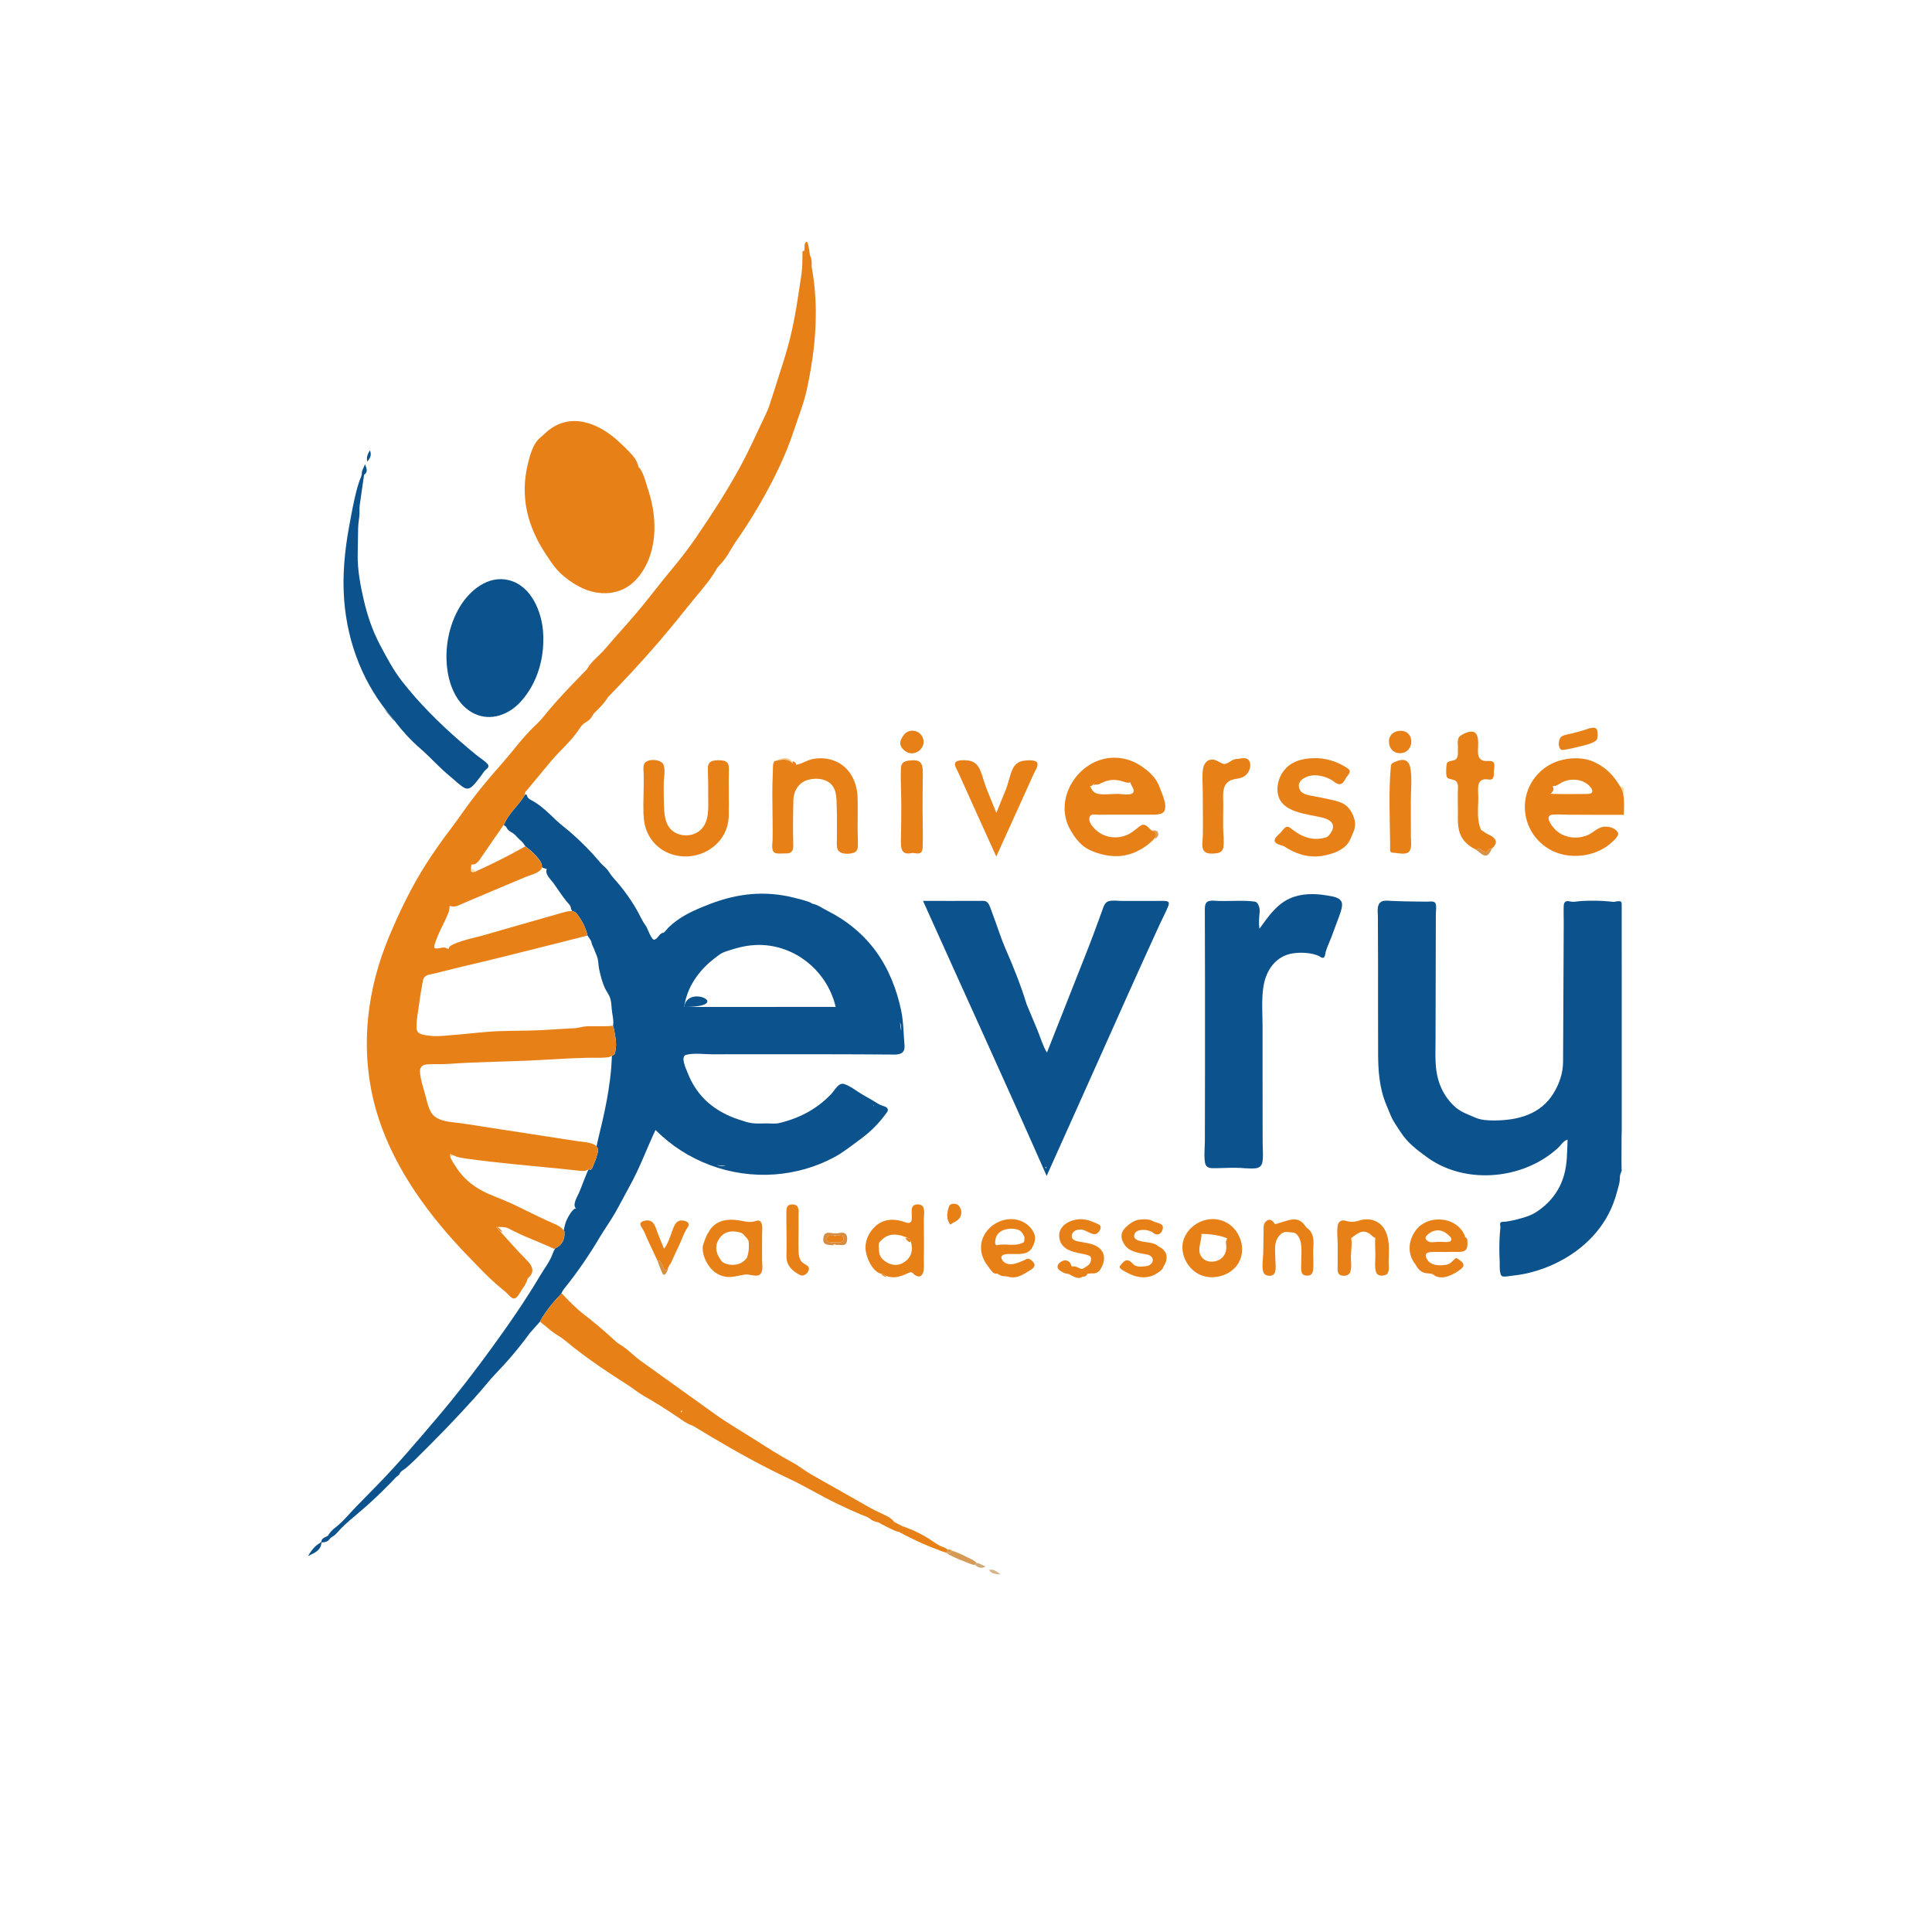 <?xml version="1.0" encoding="utf-8"?>
<!-- Generator: Adobe Illustrator 16.0.0, SVG Export Plug-In . SVG Version: 6.00 Build 0)  -->
<!DOCTYPE svg PUBLIC "-//W3C//DTD SVG 1.1//EN" "http://www.w3.org/Graphics/SVG/1.1/DTD/svg11.dtd">
<svg version="1.1" id="Calque_1" xmlns="http://www.w3.org/2000/svg" xmlns:xlink="http://www.w3.org/1999/xlink" x="0px" y="0px"
	 width="100px" height="100px" viewBox="0 0 100 100" enable-background="new 0 0 100 100" xml:space="preserve">
<g>
	<path fill="#FADCA4" d="M84.013,41.098c0.01,0.011,0.017,0.02,0.037,0.035c-0.019-0.014-0.028-0.033-0.04-0.051
		C84.012,41.087,84.012,41.092,84.013,41.098z"/>
	<path fill="#FADCA4" d="M84.05,41.133c0-0.116,0-0.232,0-0.348c-0.069-0.037-0.139-0.076-0.208-0.113
		c0.008,0.016,0.008,0.021-0.014-0.007c0.091,0.12,0.143,0.253,0.178,0.393C84.025,41.063,84.05,41.082,84.05,41.133z"/>
	<path fill="#D68D41" d="M43.323,63.839c-0.255,0.034-0.628-0.183-0.7,0.201c-0.086,0.466,0.28,0.376,0.593,0.427
		c-0.281-0.045,0.193-0.109,0,0c0.193-0.109,0.53,0.116,0.614-0.189c0.038-0.139,0.039-0.381-0.12-0.45
		C43.589,63.774,43.446,63.822,43.323,63.839z M43.187,64.301c-0.163,0.01-0.477,0.017-0.375-0.252
		c0.058-0.148,0.282-0.067,0.398-0.109c0.162,0.045,0.482-0.084,0.45,0.199C43.637,64.355,43.334,64.291,43.187,64.301z"/>
	<path fill="#D68D41" d="M43.21,63.939C43.069,63.99,43.381,63.987,43.21,63.939L43.21,63.939z"/>
	<path fill="#D69A55" d="M50.486,81.004c-0.019-0.012-0.039-0.019-0.053-0.006c0.01,0.006,0.01,0.004,0.018,0.01
		C50.467,81.01,50.474,81.004,50.486,81.004z"/>
	<path fill="#D69A55" d="M49.288,80.267c0.008,0.007,0.015,0.007,0.023,0.014C49.702,80.395,49.304,80.262,49.288,80.267z"/>
	<path fill="#D69A55" d="M49.311,80.28c-0.021-0.009-0.037-0.009-0.055-0.011C49.245,80.283,49.257,80.309,49.311,80.28z"/>
	<path fill="#D69A55" d="M50.554,80.908c-0.075-0.133-0.439-0.278-0.522-0.322c-0.231-0.121-0.469-0.232-0.72-0.306
		c-0.068,0.034-0.136,0.071-0.205,0.105c-0.015,0.008-0.027-0.003-0.042,0c-0.009,0.012-0.018,0.023-0.026,0.036
		c0.257,0.146,0.529,0.268,0.807,0.373c0.078,0.029,0.424,0.189,0.604,0.213c-0.006-0.004-0.01-0.006-0.016-0.01
		C50.492,80.946,50.522,80.918,50.554,80.908z"/>
	<path fill="#D99045" d="M77.092,43.928c-0.045,0.08-0.114,0.168-0.217,0.155c-0.098-0.012-0.177-0.087-0.26-0.133
		c-0.107-0.06-0.148,0.051-0.269-0.001c-0.002-0.001-0.004-0.003-0.006-0.004c0.157,0.08,0.272,0.232,0.432,0.311
		c0.239,0.119,0.378-0.158,0.45-0.341c-0.002,0-0.004,0-0.006,0C77.176,43.94,77.134,43.954,77.092,43.928z"/>
	<path fill="#D68F3F" d="M34.582,65.688c-0.009,0-0.011-0.008-0.019-0.008C34.562,65.693,34.565,65.701,34.582,65.688z"/>
	<path fill="#D68F3F" d="M34.26,65.431c-0.036-0.055-0.071-0.11-0.106-0.166c-0.039-0.019-0.071-0.044-0.136-0.04
		c0.036-0.002,0.068,0.176,0,0c0.086,0.221,0.159,0.451,0.26,0.666c0.122,0.262,0.258-0.113,0.305-0.203
		C34.355,65.865,34.337,65.552,34.26,65.431z"/>
	<path fill="#F5CD93" d="M40.459,39.326c0.266-0.033,0.488,0.049,0.633,0.282c-0.248-0.597-0.666-0.313-1.05-0.203
		c0.016,0.002,0.034,0,0.05,0.001c0.004-0.002,0.005-0.011,0.01-0.012C40.222,39.371,40.339,39.34,40.459,39.326z"/>
	<path fill="#D0AB78" d="M50.554,80.908c-0.031,0.01-0.062,0.038-0.12,0.09c0.014-0.013,0.034-0.006,0.053,0.006
		c0.037,0.023,0.053,0.059-0.035,0.004c-0.008-0.006-0.008-0.004-0.018-0.01c0.006,0.004,0.01,0.006,0.016,0.01
		c0.182,0.121,0.357,0.211,0.564,0.074c-0.1-0.046-0.199-0.092-0.299-0.137C50.631,80.906,50.592,80.895,50.554,80.908z"/>
	<path fill="#DF9A56" d="M59.768,43.368c0.035-0.023,0.059,0.036-0.041,0.084c0.136-0.066,0.265-0.175,0.215-0.342
		c-0.043-0.143-0.18-0.137-0.301-0.12c0.07,0.015,0.201,0.062-0.033,0.004C59.881,43.062,59.875,43.21,59.768,43.368z"/>
	<path fill="#DF9A56" d="M59.731,43.42c-0.002,0.011-0.003,0.021-0.005,0.032c0.006-0.032,0.017-0.046,0.025-0.061
		C59.745,43.401,59.74,43.411,59.731,43.42z"/>
	<path fill="#D5B68A" d="M51.195,81.262c0.115,0.195,0.29,0.211,0.598,0.227C51.543,81.305,51.402,81.2,51.195,81.262z"/>
	<path fill="#DA994A" d="M49.311,80.28c-0.054,0.028-0.066,0.003-0.055-0.011C49.264,80.26,49.281,80.255,49.311,80.28
		c-0.008-0.007-0.015-0.007-0.023-0.014c-0.09-0.068-0.167-0.081-0.247-0.062c0.025,0.035,0.031,0.072-0.023,0.115
		c-0.037,0.029-0.105,0.021-0.178,0.002c0.075,0.043,0.147,0.078,0.224,0.063c0.014-0.003,0.027,0.008,0.042,0
		C49.175,80.352,49.243,80.314,49.311,80.28z"/>
	<path fill="#FBCD84" d="M23.497,59.809c-0.092-0.041-0.195-0.088-0.209-0.08c-0.003,0.045,0.007,0.092,0.02,0.139
		C23.354,59.819,23.422,59.812,23.497,59.809z"/>
	<polygon fill="#FBDFA5" points="24.644,45.092 24.646,45.092 24.648,45.089 	"/>
	<path fill="#FBDFA5" d="M24.648,45.089c-0.073-0.04-0.187-0.131-0.27-0.119c0,0.015-0.003,0.03-0.003,0.045
		c-0.004,0.139,0.092,0.14,0.2,0.105C24.572,45.1,24.599,45.063,24.648,45.089z"/>
	<path fill="#0C528D" d="M19.144,23.307c-0.093,0.173-0.191,0.324-0.136,0.583C19.192,23.684,19.237,23.519,19.144,23.307z"/>
	<path fill="#0C528D" d="M60.219,46.63c0.002,0,0.003,0,0.004,0C60.25,46.63,60.261,46.63,60.219,46.63z"/>
	<path fill="#0C528D" d="M60.223,46.63c-0.12,0-0.728,0.001-0.004,0c-0.475,0.001-0.947,0.003-1.422,0.003
		c-0.252,0-0.506,0-0.758-0.002c-0.207-0.001-0.455-0.044-0.656,0.016c-0.146,0.045-0.226,0.173-0.273,0.311
		c-0.084,0.237-0.169,0.472-0.256,0.707c-0.173,0.469-0.344,0.939-0.527,1.403c-0.711,1.804-1.424,3.608-2.137,5.413
		c-0.212-0.339-0.339-0.792-0.495-1.168c-0.187-0.445-0.371-0.891-0.557-1.336c-0.304-0.988-0.689-1.949-1.103-2.895
		c-0.199-0.456-0.35-0.938-0.521-1.404c-0.086-0.234-0.172-0.469-0.258-0.703c-0.067-0.183-0.145-0.348-0.367-0.347
		c-1.038,0.006-2.076,0.002-3.114,0.002c2.13,4.747,4.303,9.472,6.399,14.235c1.104-2.453,2.201-4.905,3.299-7.359
		c0.572-1.279,1.141-2.56,1.721-3.834c0.284-0.625,0.567-1.252,0.855-1.877c0.141-0.305,0.309-0.606,0.428-0.919
		C60.562,46.653,60.405,46.63,60.223,46.63z M54.131,60.475c-0.01-0.025-0.019-0.051-0.027-0.075
		C54.174,60.393,54.183,60.417,54.131,60.475z"/>
	<path fill="none" stroke="#0C528D" stroke-width="0" stroke-linecap="round" stroke-linejoin="round" d="M68.902,46.386
		c-0.078-0.013-0.171-0.028-0.228-0.038"/>
	<path fill="#0C528D" d="M69.465,46.828c0.005-0.292-0.287-0.39-0.559-0.441c-0.061-0.01-0.143-0.024-0.275-0.046
		c-0.608-0.103-1.298-0.097-1.871,0.163c-0.71,0.323-1.127,0.959-1.572,1.566c-0.044-0.293-0.017-0.535,0.008-0.825
		c0.012-0.133,0.004-0.269-0.055-0.39c-0.086-0.18-0.144-0.186-0.326-0.204c-0.381-0.036-0.762-0.026-1.143-0.019
		c-0.191,0.003-0.382,0.006-0.572,0.002c-0.165-0.002-0.344-0.035-0.507,0c-0.21,0.044-0.231,0.252-0.231,0.434
		c0,0.417,0.002,0.831,0.003,1.248c0.002,0.799,0.003,1.599,0.005,2.397c0.001,1.6,0.001,3.199,0,4.797
		c0,0.801-0.002,1.6-0.004,2.398c0,0.385-0.001,0.768-0.002,1.152c-0.001,0.365-0.057,0.778,0.012,1.139
		c0.038,0.207,0.199,0.266,0.393,0.266c0.395,0.003,0.789-0.023,1.186-0.021c0.336,0.002,0.688,0.057,1.023,0.028
		c0.201-0.019,0.328-0.124,0.365-0.324c0.053-0.303,0.014-0.634,0.013-0.94c-0.002-0.414-0.003-0.831-0.004-1.246
		c-0.002-0.799-0.002-1.6-0.001-2.398c0-0.799,0-1.599,0-2.397c-0.001-0.69-0.062-1.407,0.043-2.092
		c0.133-0.858,0.641-1.604,1.547-1.733c0.41-0.059,0.963-0.031,1.342,0.147c0.161,0.125,0.272,0.133,0.307-0.079
		c0.047-0.297,0.203-0.59,0.31-0.871c0.134-0.355,0.268-0.711,0.398-1.068C69.369,47.269,69.461,47.048,69.465,46.828z"/>
	<path fill="#0C528D" d="M68.902,46.386c0.002,0,0.003,0.001,0.004,0.001C69.071,46.414,69.012,46.404,68.902,46.386z"/>
	<path fill="#0C528D" d="M68.631,46.341c0.013,0.002,0.031,0.005,0.044,0.007C68.639,46.342,68.615,46.338,68.631,46.341z"/>
	<path fill="none" stroke="#0C528D" stroke-width="0" stroke-linecap="round" stroke-linejoin="round" d="M46.444,51.354
		c0-0.002,0,0.004,0.003,0.017"/>
	<path fill="#0C528D" d="M35.413,52.121C38.026,52.119,35.585,50.894,35.413,52.121L35.413,52.121z"/>
	<path fill="#0C528D" d="M28.116,68.117c0.092-0.141,0.189-0.279,0.291-0.414c0.191-0.251,0.402-0.487,0.623-0.713
		c0.057-0.109,0.115-0.217,0.189-0.309c0.675-0.837,1.283-1.727,1.83-2.651c0.255-0.429,0.55-0.833,0.798-1.267
		c0.262-0.457,0.498-0.93,0.754-1.39c0.518-0.927,0.877-1.929,1.328-2.888c1.607,1.626,3.884,2.469,6.163,2.303
		c1.076-0.078,2.137-0.379,3.088-0.89c0.486-0.263,0.896-0.599,1.339-0.921c0.539-0.393,1.007-0.862,1.389-1.406
		c0.149-0.212-0.078-0.297-0.251-0.346c-0.161-0.047-0.315-0.168-0.46-0.252c-0.19-0.108-0.38-0.219-0.569-0.327
		c-0.294-0.171-0.613-0.436-0.936-0.538c-0.284-0.091-0.492,0.328-0.65,0.498c-0.415,0.445-0.911,0.811-1.457,1.078
		c-0.263,0.131-0.537,0.238-0.817,0.325c-0.143,0.046-0.289,0.085-0.435,0.12c-0.196,0.047-0.423,0.018-0.625,0.018
		c-0.355,0-0.711,0.035-1.053-0.069c-0.292-0.09-0.581-0.176-0.861-0.298c-0.489-0.212-0.946-0.502-1.324-0.881
		c-0.386-0.386-0.679-0.855-0.875-1.364c-0.068-0.179-0.41-0.858-0.071-0.94c0.421-0.102,0.927-0.024,1.355-0.025
		c0.641,0,1.282-0.002,1.923-0.002c1.25-0.001,2.5-0.002,3.75,0c1.25,0.002,2.5,0.006,3.75,0.016
		c0.356,0.003,0.549-0.123,0.515-0.496c-0.055-0.589-0.049-1.197-0.172-1.779c0-0.002,0-0.002,0-0.004l0,0
		c-0.231-1.094-0.646-2.156-1.306-3.063c-0.659-0.906-1.543-1.618-2.543-2.117c-0.269-0.134-0.473-0.303-0.78-0.358
		c0-0.083-0.856-0.286-0.956-0.311c-0.702-0.175-1.429-0.236-2.149-0.178c-0.727,0.059-1.439,0.235-2.119,0.496
		c-0.635,0.245-1.28,0.505-1.824,0.92c-0.125,0.096-0.244,0.196-0.358,0.304c-0.043,0.041-0.229,0.283-0.277,0.283
		c-0.221,0.021-0.261,0.303-0.462,0.358c-0.149,0.042-0.358-0.608-0.447-0.725c-0.193-0.256-0.315-0.563-0.478-0.843
		c-0.18-0.311-0.379-0.611-0.593-0.898c-0.199-0.268-0.411-0.524-0.634-0.771c-0.107-0.118-0.177-0.252-0.275-0.378
		c-0.112-0.144-0.263-0.244-0.377-0.381c-0.458-0.549-0.964-1.057-1.5-1.53c-0.255-0.225-0.538-0.426-0.783-0.661
		c-0.25-0.239-0.496-0.482-0.767-0.696c-0.125-0.099-0.256-0.191-0.393-0.272c-0.132-0.079-0.303-0.133-0.341-0.285
		c-0.023-0.094-0.076-0.089-0.13-0.053c-0.005,0.009,0.001,0.018-0.005,0.029c-0.317,0.527-0.825,0.925-1.061,1.503
		c-0.006,0.008-0.011,0.017-0.017,0.025c0.047,0.039,0.107,0.047,0.138,0.112c0.075,0.159,0.184,0.217,0.328,0.302
		c0.132,0.077,0.229,0.226,0.347,0.327c0.106,0.088,0.196,0.182,0.268,0.298c0.018,0.028,0.041,0.051,0.059,0.078
		c0.055,0.041,0.109,0.083,0.162,0.125c0.118,0.097,0.231,0.201,0.335,0.312c0.135,0.146,0.383,0.412,0.34,0.627
		c0.001,0.002,0.002,0.003,0.003,0.005c0.065,0.055,0.216,0.061,0.252,0.098c-0.121,0.249,0.213,0.537,0.341,0.718
		c0.217,0.304,0.422,0.618,0.651,0.913c0.091,0.117,0.239,0.232,0.253,0.367c0.007,0.069,0.041,0.124,0.076,0.178
		c0.135,0.014,0.193,0.073,0.283,0.195c0.171,0.233,0.315,0.485,0.414,0.757c0.034,0.095,0.062,0.192,0.084,0.29
		c0.065,0.104,0.131,0.208,0.198,0.312c0.019,0.15,0.088,0.275,0.15,0.411c0.057,0.166,0.144,0.328,0.185,0.499
		c0.045,0.184,0.036,0.371,0.078,0.556c0.074,0.329,0.154,0.66,0.297,0.966c0.07,0.151,0.175,0.283,0.241,0.435
		c0.08,0.185,0.092,0.398,0.105,0.597c0.02,0.301,0.127,0.627,0.072,0.929c0.014,0.013,0.025,0.033,0.032,0.073
		c0.015,0.086,0.033,0.17,0.049,0.256c0.032,0.172,0.062,0.343,0.072,0.516c0.013,0.206-0.006,0.413-0.073,0.607
		c-0.039,0.04-0.085,0.064-0.132,0.088c-0.001,0.012-0.005,0.023-0.006,0.035c-0.007,0.186-0.018,0.37-0.033,0.556
		c-0.032,0.399-0.082,0.796-0.144,1.192c-0.12,0.761-0.287,1.514-0.473,2.261c-0.053,0.214-0.099,0.429-0.146,0.644
		c0.117,0.119,0.08,0.254,0.034,0.432c-0.043,0.162-0.102,0.321-0.17,0.476c-0.035,0.079-0.139,0.429-0.252,0.254
		c-0.001,0.001-0.002,0.001-0.003,0.001c-0.028,0.051-0.059,0.1-0.082,0.152c-0.153,0.355-0.28,0.721-0.43,1.077
		c-0.073,0.173-0.394,0.676-0.136,0.83c-0.166-0.093-0.47,0.494-0.522,0.62c-0.068,0.164-0.103,0.338-0.139,0.51
		c0.011,0.016,0.028,0.023,0.037,0.039c0.042,0.393-0.114,0.723-0.474,0.883c-0.055,0.09-0.101,0.18-0.141,0.297
		c-0.132,0.377-0.416,0.739-0.62,1.082c-0.776,1.312-1.644,2.561-2.539,3.793c-0.891,1.227-1.819,2.428-2.801,3.584
		c-1.02,1.2-2.037,2.406-3.139,3.529c-0.354,0.363-0.709,0.725-1.063,1.086c-0.341,0.348-0.669,0.763-1.055,1.062
		c-0.156,0.12-0.307,0.256-0.398,0.435c-0.095,0.076-0.236,0.093-0.31,0.197c-0.061,0.086-0.007,0.129-0.108,0.183
		c-0.085,0.047-0.163,0.104-0.234,0.17c-0.159,0.147-0.279,0.33-0.391,0.515c0.2-0.105,0.432-0.188,0.577-0.369
		c0.078-0.1,0.117-0.219,0.125-0.343c0.139,0.003,0.285-0.021,0.383-0.128c0.061-0.064,0.062-0.098,0.143-0.143
		c0.066-0.035,0.127-0.081,0.183-0.131c0.116-0.104,0.209-0.229,0.318-0.337c0.267-0.267,0.548-0.502,0.836-0.743
		c0.56-0.471,1.096-0.967,1.606-1.49c0.124-0.123,0.244-0.252,0.364-0.379c0-0.016,0.183-0.125,0.201-0.184
		c0.039-0.137,0.237-0.23,0.35-0.325c0.153-0.13,0.3-0.266,0.443-0.405c1.055-1.036,2.098-2.104,3.086-3.205
		c0.239-0.265,0.474-0.537,0.702-0.814c0.245-0.299,0.516-0.566,0.777-0.85c0.499-0.541,0.963-1.112,1.396-1.707
		c0.182-0.205,0.364-0.41,0.546-0.613c0.003-0.014,0.001-0.024,0.011-0.041C28.025,68.26,28.07,68.188,28.116,68.117z
		 M45.222,57.219c0.042,0.018,0.031,0.027-0.033,0.027C45.199,57.236,45.21,57.229,45.222,57.219z M37.571,60.332
		c-0.164,0.039-0.32,0.021-0.469-0.028C37.252,60.326,37.409,60.337,37.571,60.332z M46.644,53.361
		c-0.021-0.152-0.042-0.302-0.064-0.451C46.645,53.051,46.652,53.204,46.644,53.361z M36.731,49.811
		c0.161-0.141,0.33-0.272,0.503-0.397c0.216-0.155,0.534-0.229,0.787-0.306c0.533-0.162,1.086-0.236,1.642-0.18
		c1.751,0.177,3.19,1.484,3.592,3.189c-2.614,0.001-5.228,0.002-7.842,0.004C35.542,51.199,36.041,50.418,36.731,49.811z"/>
	<path fill="#0C528D" d="M46.552,51.866c-0.062-0.296-0.095-0.45-0.104-0.496C46.459,51.425,46.505,51.643,46.552,51.866z"/>
	<path fill="#0C528D" d="M46.552,51.866c0.026,0.122,0.055,0.261,0.093,0.438l0,0C46.625,52.209,46.589,52.037,46.552,51.866z"/>
	<path fill="#0C528D" d="M46.646,52.307c0,0.001,0,0.002,0,0.002C46.664,52.395,46.668,52.416,46.646,52.307z"/>
	<polygon fill="#0C528D" points="46.646,52.307 46.645,52.305 46.645,52.305 	"/>
	<path fill="#0C528D" d="M83.939,48.529c0-0.386,0-0.772,0-1.159c0-0.192,0-0.386,0-0.579c0-0.241-0.264-0.116-0.421-0.11
		c-0.378-0.043-0.757-0.063-1.136-0.061c-0.189,0.001-0.379,0.007-0.568,0.019c-0.176,0.012-0.376,0.066-0.546,0.02
		c-0.188-0.052-0.318,0.002-0.329,0.206c-0.016,0.305,0.001,0.616-0.001,0.922c-0.008,1.594-0.015,3.188-0.022,4.784
		c-0.004,0.797-0.008,1.594-0.012,2.391c-0.004,0.582-0.191,1.131-0.496,1.628c-0.666,1.089-1.834,1.397-3.045,1.405
		c-0.336,0.001-0.699-0.014-1.008-0.15c-0.344-0.152-0.711-0.273-1-0.518c-0.432-0.371-0.738-0.857-0.9-1.402
		c-0.2-0.668-0.154-1.361-0.152-2.05c0.002-0.806,0.004-1.608,0.006-2.413s0.004-1.608,0.006-2.413
		c0.002-0.385,0.002-0.771,0.002-1.158c0.001-0.192,0.002-0.386,0.002-0.579c0.001-0.163,0.047-0.397-0.016-0.551
		c-0.061-0.148-0.328-0.09-0.455-0.092c-0.189-0.002-0.378-0.003-0.566-0.006c-0.409-0.005-0.818-0.012-1.227-0.03
		c-0.189-0.009-0.471-0.062-0.624,0.088c-0.175,0.17-0.114,0.519-0.112,0.732c0.012,1.591,0.008,3.181,0.008,4.772
		c0,0.795,0.001,1.591,0.004,2.387c0.004,0.731,0.057,1.45,0.271,2.154c0.102,0.33,0.248,0.637,0.376,0.955
		c0.13,0.321,0.329,0.582,0.514,0.87c0.358,0.558,0.824,0.904,1.347,1.29c1.809,1.334,4.471,1.219,6.281-0.047
		c0.186-0.129,0.362-0.271,0.528-0.425c0.149-0.14,0.28-0.371,0.489-0.423c-0.025,0.627-0.012,1.264-0.191,1.869
		c-0.15,0.513-0.422,0.981-0.795,1.363c-0.188,0.191-0.396,0.361-0.62,0.508c-0.309,0.205-0.667,0.301-1.022,0.393
		c-0.178,0.045-0.356,0.082-0.537,0.109c-0.082,0.014-0.19,0-0.27,0.029c-0.102,0.035-0.036,0.202-0.043,0.276
		c-0.021,0.215-0.035,0.432-0.045,0.647c-0.014,0.37-0.011,0.74,0.01,1.111c0.008,0.141-0.041,0.73,0.148,0.773
		c0.141,0.034,0.352-0.021,0.494-0.034c0.222-0.021,0.441-0.055,0.66-0.099c0.941-0.195,1.849-0.592,2.627-1.156
		c0.625-0.453,1.166-1.02,1.562-1.684c0.203-0.341,0.366-0.704,0.487-1.082c0.066-0.217,0.129-0.438,0.186-0.656
		c0.035-0.13,0.059-0.264,0.055-0.398c-0.006-0.132,0.052-0.242,0.098-0.364c-0.035,0.094,0-4.633,0,0c0-3.217,0-6.435,0-9.651
		C83.939,50.138,83.939,49.333,83.939,48.529z"/>
	<path fill="none" stroke="#0C528D" stroke-width="0" stroke-linecap="round" stroke-linejoin="round" d="M27.149,36.106
		c0,0-0.009,0.01-0.024,0.026"/>
	<path fill="#0C528D" d="M27.125,36.132c-0.03,0.033-0.088,0.096-0.188,0.204l0,0C27.017,36.249,27.088,36.172,27.125,36.132z"/>
	<path fill="#0C528D" d="M26.936,36.337C26.936,36.337,26.936,36.337,26.936,36.337C26.659,36.637,26.29,37.038,26.936,36.337z"/>
	<polygon fill="#0C528D" points="26.936,36.337 26.937,36.336 26.937,36.336 	"/>
	<path fill="#0C528D" d="M24.555,36.941c0.846,0.403,1.775,0.052,2.38-0.604c0,0,0.001,0,0.001-0.001l0,0
		c0.884-0.959,1.257-2.29,1.178-3.579c-0.067-1.089-0.609-2.438-1.78-2.729c-1.053-0.263-2.008,0.514-2.523,1.363
		c-0.588,0.969-0.812,2.186-0.652,3.306C23.285,35.583,23.704,36.536,24.555,36.941z"/>
	<path fill="#0C528D" d="M20.341,37.196c0.419,0.573,0.897,1.103,1.435,1.567c0.524,0.454,0.96,0.966,1.5,1.404
		c0.221,0.18,0.426,0.388,0.659,0.551c0.133,0.095,0.274,0.145,0.42,0.048c0.195-0.131,0.341-0.352,0.486-0.532
		c0.112-0.139,0.193-0.307,0.334-0.417c0.091-0.071,0.151-0.168,0.063-0.268c-0.169-0.19-0.424-0.338-0.62-0.5
		c-0.285-0.234-0.568-0.474-0.847-0.718c-0.534-0.466-1.053-0.95-1.548-1.458c-0.497-0.509-0.969-1.041-1.407-1.601
		c-0.458-0.585-0.812-1.258-1.158-1.915c-0.38-0.72-0.642-1.497-0.826-2.288c-0.181-0.78-0.333-1.583-0.318-2.381
		c0.007-0.441,0.015-0.882,0.022-1.324c0.004-0.219,0.034-0.414,0.06-0.629c0.024-0.204-0.003-0.404,0.026-0.608
		c0.062-0.427,0.123-0.854,0.184-1.281c0.013-0.091,0.026-0.183,0.04-0.274c0.055-0.038,0.104-0.087,0.123-0.152
		c0.039-0.129-0.03-0.277-0.08-0.394c-0.033,0.113-0.093,0.212-0.137,0.321c-0.043,0.106-0.008,0.201-0.053,0.304
		c-0.114,0.271-0.199,0.551-0.269,0.835c-0.144,0.581-0.253,1.174-0.36,1.763c-0.228,1.257-0.355,2.538-0.256,3.814
		C17.992,33.335,18.83,35.482,20.341,37.196z"/>
	<path fill="#0C528D" d="M20.341,37.196C19.16,35.856,20.779,37.794,20.341,37.196L20.341,37.196z"/>
	<path fill="#E88018" d="M83.842,40.672c-0.031-0.062-0.221-0.359-0.014-0.007C83.85,40.693,83.85,40.688,83.842,40.672z"/>
	<path fill="#E88018" d="M84.01,41.082c-0.002-0.008-0.002-0.016-0.004-0.023c-0.035-0.139-0.087-0.273-0.178-0.393
		c-0.332-0.566-0.723-0.952-1.322-1.229c-0.547-0.252-1.252-0.234-1.819-0.058c-1.083,0.338-1.81,1.365-1.759,2.5
		c0.052,1.171,0.908,2.153,2.059,2.371c0.553,0.104,1.139,0.048,1.662-0.163c0.238-0.097,0.465-0.226,0.664-0.391
		c0.111-0.092,0.51-0.417,0.436-0.583c-0.117-0.267-0.517-0.361-0.774-0.316c-0.319,0.056-0.55,0.34-0.854,0.452
		c-0.569,0.211-1.251,0.102-1.668-0.36c-0.105-0.117-0.379-0.45-0.278-0.628c0.05-0.09,0.188-0.098,0.278-0.101
		c0.246-0.008,0.494,0.007,0.74,0.009c0.953,0.01,1.905,0.004,2.858,0.007c0-0.346,0.04-0.731-0.037-1.078
		C84.012,41.092,84.012,41.087,84.01,41.082z M82.158,41.096C82.091,41.095,81.605,41.094,82.158,41.096
		c-0.635-0.002-1.271,0.021-1.905-0.012c0.083-0.067,0.167-0.158,0.153-0.274c-0.001-0.012-0.033-0.146-0.055-0.129
		c0.154,0.029,0.282-0.052,0.413-0.137c0.239-0.154,0.546-0.21,0.825-0.18c0.25,0.028,0.492,0.129,0.671,0.308
		C82.461,40.872,82.512,41.095,82.158,41.096z"/>
	<path fill="#E88018" d="M49.879,40.602c0.184,0.407,0.368,0.812,0.55,1.219c0.379,0.838,0.758,1.677,1.137,2.515l1.141-2.515
		c0.184-0.407,0.368-0.813,0.551-1.22c0.086-0.188,0.171-0.376,0.256-0.564c0.064-0.142,0.209-0.344,0.186-0.509
		c-0.031-0.23-0.53-0.175-0.689-0.156c-0.262,0.031-0.469,0.167-0.585,0.407c-0.16,0.335-0.224,0.729-0.359,1.077
		c-0.159,0.409-0.337,0.811-0.495,1.22c-0.156-0.401-0.327-0.795-0.486-1.195c-0.138-0.344-0.222-0.715-0.369-1.054
		c-0.11-0.252-0.308-0.423-0.582-0.461c-0.147-0.021-0.662-0.062-0.701,0.148c-0.027,0.143,0.099,0.322,0.155,0.445
		C49.685,40.172,49.782,40.388,49.879,40.602z"/>
	<path fill="#E88018" d="M41.186,39.587c0.114-0.082-0.334-0.365-0.093,0.021c-0.145-0.233-0.368-0.315-0.633-0.282
		c-0.12,0.015-0.238,0.045-0.357,0.068c-0.004,0.001-0.005,0.01-0.01,0.012c-0.108,0.049-0.084,0.445-0.091,0.564
		c-0.041,0.789-0.024,1.577-0.014,2.365c0.005,0.378,0.007,0.757,0.001,1.135c-0.003,0.2-0.104,0.629,0.175,0.693
		c0.16,0.036,0.351,0.004,0.516,0.011c0.257,0.009,0.386-0.122,0.38-0.383c-0.021-0.79-0.015-1.58,0.005-2.371
		c0.013-0.498,0.283-0.927,0.777-1.06c0.436-0.117,1.004-0.054,1.272,0.349c0.139,0.21,0.171,0.457,0.183,0.703
		c0.019,0.411,0.025,0.821,0.025,1.232c0,0.285-0.002,0.569-0.005,0.853c-0.002,0.174-0.031,0.395,0.087,0.542
		c0.16,0.199,0.623,0.178,0.831,0.078c0.135-0.065,0.168-0.212,0.17-0.351c0.005-0.271-0.014-0.544-0.014-0.816
		c0-0.56,0.013-1.121-0.002-1.68c-0.021-0.721-0.34-1.441-0.994-1.797c-0.309-0.167-0.662-0.238-1.012-0.223
		c-0.207,0.008-0.407,0.043-0.599,0.127C41.591,39.461,41.397,39.56,41.186,39.587z"/>
	<path fill="#E88018" d="M63.994,39.286c0.001,0,0.001,0,0.002,0C63.946,39.285,63.963,39.285,63.994,39.286z"/>
	<path fill="#E88018" d="M62.332,44.059c0.141,0.155,0.433,0.126,0.618,0.108c0.19-0.019,0.335-0.098,0.367-0.3
		c0.056-0.336-0.007-0.715-0.008-1.055c-0.003-0.385,0.003-0.77,0.007-1.155c0.004-0.31-0.053-0.683,0.081-0.974
		c0.091-0.195,0.271-0.309,0.478-0.348c0.305-0.059,0.545-0.071,0.73-0.361c0.117-0.183,0.184-0.53-0.029-0.678
		c-0.166-0.115-0.398-0.01-0.58-0.011c0.165,0,0.057,0-0.002,0c-0.242,0-0.475,0.326-0.698,0.244
		c-0.229-0.084-0.403-0.271-0.67-0.202c-0.206,0.054-0.317,0.251-0.353,0.448c-0.068,0.364-0.02,0.771-0.02,1.14
		c0,0.791,0.021,1.583,0.005,2.373C62.254,43.508,62.166,43.873,62.332,44.059z"/>
	<path fill="#E88018" d="M73.025,41.5c0-0.564,0.068-1.177-0.021-1.735c-0.05-0.305-0.229-0.492-0.55-0.416
		c-0.091,0.02-0.179,0.055-0.265,0.093c-0.168,0.077-0.188,0.097-0.204,0.285c-0.027,0.317-0.044,0.635-0.054,0.953
		c-0.019,0.635-0.008,1.271,0.004,1.908c0.006,0.317,0.012,0.635,0.016,0.953c0.001,0.159,0.002,0.318,0.001,0.477
		c-0.001,0.125,0.146,0.116,0.231,0.124c0.195,0.018,0.583,0.111,0.745-0.054c0.167-0.171,0.101-0.571,0.1-0.781
		c0-0.003,0-0.007,0-0.01C73.025,42.697,73.025,42.099,73.025,41.5z"/>
	<path fill="none" stroke="#E88018" stroke-width="0" stroke-linecap="round" stroke-linejoin="round" d="M37.708,42.606
		c0,0.019,0,0.027,0,0.027"/>
	<path fill="none" stroke="#E88018" stroke-width="0" stroke-linecap="round" stroke-linejoin="round" d="M37.722,42.05
		c0-0.002,0,0.014-0.001,0.053"/>
	<path fill="#E88018" d="M37.711,42.513c-0.001,0.038-0.002,0.071-0.002,0.093C37.709,42.587,37.71,42.556,37.711,42.513z"/>
	<path fill="#E88018" d="M37.721,42.103c-0.001,0.036-0.002,0.085-0.003,0.14l0,0C37.719,42.176,37.72,42.134,37.721,42.103z"/>
	<path fill="#E88018" d="M37.714,42.361c-0.001,0.062-0.002,0.112-0.003,0.152C37.712,42.468,37.713,42.417,37.714,42.361z"/>
	<path fill="#E88018" d="M37.714,42.361c0.001-0.038,0.002-0.072,0.003-0.119l0,0C37.716,42.281,37.715,42.32,37.714,42.361z"/>
	<path fill="#E88018" d="M37.505,39.387c-0.187-0.054-0.466-0.054-0.652,0.01c-0.234,0.079-0.221,0.338-0.212,0.543
		c0.016,0.413,0.019,0.828,0.015,1.24c-0.006,0.583,0.083,1.301-0.369,1.752c-0.344,0.343-0.913,0.396-1.334,0.167
		c-0.524-0.286-0.571-0.894-0.586-1.425c-0.012-0.379-0.018-0.757-0.013-1.136c0.003-0.287,0.109-0.715-0.025-0.983
		c-0.139-0.277-0.881-0.306-0.992,0.002c-0.056,0.154-0.025,0.333-0.021,0.492c0.007,0.28,0.001,0.56-0.002,0.841
		c-0.004,0.502-0.037,1.034,0.017,1.539c0.076,0.718,0.501,1.355,1.153,1.672c1.407,0.686,3.196-0.24,3.234-1.857l0,0
		c0.019-0.777-0.016-1.556,0.008-2.333C37.731,39.708,37.742,39.454,37.505,39.387z"/>
	<path fill="#E88018" d="M35.241,63.172c-0.158,0.014-0.272,0.127-0.336,0.267c-0.188,0.405-0.255,0.833-0.535,1.198
		c-0.101-0.249-0.202-0.496-0.303-0.744c-0.079-0.195-0.139-0.485-0.3-0.631c-0.129-0.117-0.316-0.11-0.472-0.057
		c-0.199,0.068-0.175,0.195-0.073,0.34c0.129,0.183,0.201,0.408,0.294,0.611c0.114,0.247,0.23,0.494,0.347,0.74
		c0.052,0.108,0.103,0.219,0.154,0.328c0.037,0.027,0.076,0.031,0.117,0.01c0.006,0.01,0.013,0.02,0.019,0.03
		c0.035,0.056,0.071,0.111,0.106,0.166c0.077,0.121,0.095,0.435,0.322,0.257c-0.017,0.014-0.021,0.006-0.019-0.008
		c0.01-0.09,0.28-0.559,0.019,0.008c0.211-0.46,0.427-0.918,0.636-1.379c0.096-0.211,0.174-0.443,0.29-0.646
		c0.052-0.091,0.178-0.219,0.129-0.335C35.583,63.203,35.361,63.162,35.241,63.172z"/>
	<path fill="#E88018" d="M71.613,63.552c-0.282-0.404-0.778-0.528-1.238-0.382c-0.061,0.02-0.046,0.014-0.002,0
		c-0.275,0.088-0.461,0.091-0.738,0.014c-0.203-0.058-0.363,0.049-0.398,0.258c-0.051,0.312,0.002,0.668,0.002,0.986
		c0.002,0.346,0,0.691-0.002,1.037c0,0.16-0.047,0.441,0.133,0.53c0.157,0.079,0.434,0.044,0.509-0.134
		c0.103-0.24,0.036-0.6,0.042-0.857c0.002-0.137,0.095-0.89-0.013-0.938c0.005-0.009,0.03,0.018,0.034,0.022
		c0.084-0.068,0.168-0.136,0.258-0.194c0.107-0.071,0.227-0.137,0.357-0.145c0.121-0.007,0.232,0.043,0.332,0.107
		c0.062,0.043,0.267,0.263,0.312,0.205c-0.027-0.027-0.027,0.279-0.027,0.312c0.005,0.189,0.01,0.379,0.014,0.568
		c0.007,0.278-0.055,0.66,0.043,0.922c0.07,0.189,0.331,0.188,0.491,0.124c0.235-0.093,0.147-0.493,0.153-0.691
		C71.896,64.728,71.956,64.047,71.613,63.552z"/>
	<path fill="#E88018" d="M70.373,63.17h0.002C70.868,63.012,70.498,63.13,70.373,63.17z"/>
	<path fill="#E88018" d="M37.494,66.073c0.38,0.083,0.71-0.054,1.081-0.104c0.25-0.034,0.695,0.211,0.836-0.104
		c0.083-0.185,0.037-0.43,0.034-0.626c-0.003-0.251-0.003-0.502-0.002-0.755c0.001-0.22,0.003-0.439,0.005-0.661
		c0.001-0.173,0.038-0.396-0.056-0.555c-0.084-0.142-0.215-0.085-0.343-0.05c-0.207,0.055-0.417,0.023-0.622-0.02
		c-0.689-0.145-1.423-0.09-1.769,0.615c0,0.002,0,0.002,0,0.002c0,0.001-0.002,0.004-0.002,0.002
		c0.001-0.001,0.001-0.002,0.002-0.004c-0.036-0.033-0.271,0.602-0.279,0.682c-0.04,0.367,0.103,0.725,0.312,1.023
		C36.882,65.797,37.162,66.002,37.494,66.073z M37.278,64.045c0.273-0.34,0.673-0.363,1.065-0.242
		c0.104,0.033,0.164,0.123,0.237,0.201c0.121,0.128,0.17,0.172,0.179,0.351c0.011,0.242-0.001,0.487-0.093,0.714
		c0.031-0.066,0.078-0.146-0.012,0.047c-0.169,0.205-0.355,0.319-0.628,0.347c-0.218,0.021-0.555-0.024-0.695-0.21
		C37.043,64.87,36.958,64.441,37.278,64.045z"/>
	<path fill="#E88018" d="M36.69,65.52C36.312,64.977,37.025,66.002,36.69,65.52L36.69,65.52z"/>
	<path fill="#E88018" d="M38.655,65.115c0.007-0.016,0.006-0.031,0.012-0.047C38.65,65.104,38.638,65.137,38.655,65.115z"/>
	<path fill="#E88018" d="M80.795,38.796L80.795,38.796C80.865,38.846,80.829,38.82,80.795,38.796z"/>
	<path fill="#E88018" d="M80.795,38.796c0.066,0.046,0.219,0.004,0.289-0.007c0.197-0.031,0.393-0.078,0.586-0.128
		c0.294-0.076,0.701-0.144,0.947-0.336c0.107-0.083,0.078-0.397,0.053-0.516c-0.062-0.294-0.569-0.044-0.739,0.001
		c-0.181,0.049-0.362,0.097-0.543,0.145c-0.173,0.047-0.417,0.067-0.565,0.172C80.659,38.242,80.625,38.673,80.795,38.796
		L80.795,38.796z"/>
	<path fill="#E88018" d="M80.795,38.796L80.795,38.796C80.763,38.772,80.732,38.751,80.795,38.796z"/>
	<path fill="#E88018" d="M41.794,65.52c-0.128-0.098-0.263-0.138-0.353-0.283c-0.08-0.133-0.101-0.291-0.106-0.444
		c-0.014-0.419-0.001-0.839-0.001-1.258c0-0.214-0.001-0.43-0.001-0.646c0-0.143,0.032-0.349-0.081-0.465
		c-0.089-0.092-0.26-0.1-0.375-0.064c-0.141,0.043-0.168,0.18-0.172,0.309c-0.012,0.434,0.006,0.881,0.007,1.304
		c0,0.224,0.002,0.448,0.001,0.673c0,0.215-0.028,0.444,0.029,0.654c0.09,0.334,0.375,0.541,0.666,0.693
		C41.672,66.132,42.026,65.697,41.794,65.52z"/>
	<path fill="#E88018" d="M41.407,65.992C41.015,65.785,41.582,66.084,41.407,65.992L41.407,65.992z"/>
	<path fill="#E88018" d="M47.241,39.352C47.645,39.334,46.886,39.368,47.241,39.352L47.241,39.352z"/>
	<path fill="#E88018" d="M47.241,39.352c-0.323,0.015-0.599,0.037-0.611,0.428c-0.021,0.625,0.021,1.259,0.021,1.886
		c0,0.637-0.008,1.273-0.021,1.91c-0.008,0.391,0.082,0.68,0.528,0.582c0.147-0.032,0.302,0.051,0.447,0.001
		c0.143-0.049,0.152-0.229,0.155-0.354c0.016-0.607-0.005-1.217-0.006-1.826c-0.001-0.636,0.002-1.272,0.011-1.91
		C47.772,39.646,47.741,39.331,47.241,39.352z"/>
	<path fill="#E88018" d="M72.494,38.984C72.139,38.998,72.842,38.971,72.494,38.984L72.494,38.984z"/>
	<path fill="#E88018" d="M72.494,38.984c0.713-0.029,0.756-1.131,0.029-1.157c-0.33-0.011-0.618,0.177-0.63,0.526
		C71.879,38.719,72.118,39,72.494,38.984z"/>
	<path fill="#E88018" d="M46.751,79.02C47.366,79.215,46.597,78.939,46.751,79.02L46.751,79.02z"/>
	<path fill="#E88018" d="M49.019,80.32c0.054-0.043,0.048-0.08,0.023-0.115c-0.061-0.082-0.27-0.141-0.332-0.169
		c-0.22-0.098-0.406-0.25-0.608-0.378c-0.422-0.267-0.874-0.488-1.351-0.639c-0.154-0.08-0.309-0.161-0.462-0.241
		c-0.089-0.118-0.207-0.21-0.336-0.281c-0.291-0.157-0.596-0.272-0.886-0.437c-0.696-0.395-1.392-0.789-2.088-1.183
		c-0.334-0.19-0.668-0.38-1.003-0.568c-0.332-0.188-0.624-0.435-0.963-0.617c-0.686-0.366-1.334-0.788-1.992-1.206
		c-0.666-0.422-1.357-0.821-1.998-1.28c-0.649-0.466-1.298-0.931-1.947-1.396c-0.648-0.465-1.297-0.931-1.946-1.396
		c-0.272-0.194-0.502-0.441-0.773-0.641c-0.131-0.096-0.267-0.187-0.406-0.27c-0.153-0.142-0.307-0.281-0.462-0.418
		c-0.399-0.355-0.806-0.699-1.23-1.023c-0.439-0.336-0.806-0.719-1.187-1.12c-0.015,0.015-0.027,0.032-0.042,0.048
		c-0.221,0.226-0.432,0.462-0.623,0.713c-0.102,0.135-0.199,0.273-0.291,0.414c-0.046,0.07-0.091,0.143-0.134,0.215
		c-0.01,0.017-0.008,0.027-0.011,0.041c-0.019,0.08,0.075,0.111,0.154,0.177c0.244,0.198,0.476,0.414,0.749,0.573
		c0.301,0.177,0.56,0.422,0.837,0.637c0.588,0.457,1.196,0.889,1.816,1.301c0.298,0.197,0.599,0.393,0.901,0.582
		c0.312,0.196,0.591,0.438,0.912,0.619c0.591,0.338,1.179,0.705,1.742,1.089c0.247,0.169,0.491,0.354,0.78,0.444
		c0.335,0.205,0.673,0.408,1.011,0.609c1.301,0.772,2.628,1.505,3.998,2.148c0.828,0.389,1.613,0.874,2.44,1.271
		c0.413,0.198,0.831,0.39,1.253,0.57c0.157,0.066,0.348,0.113,0.476,0.225c0.12,0.104,0.274,0.15,0.427,0.181
		c0-0.001,0,0.001,0-0.001c0.082,0.059,1.015,0.544,1.032,0.477c0.422,0.23,0.855,0.443,1.296,0.638
		c0.248,0.108,0.5,0.21,0.754,0.302c0.05,0.018,0.177,0.078,0.291,0.107C48.914,80.341,48.982,80.35,49.019,80.32z M35.286,73.104
		c-0.066-0.022-0.073-0.046-0.021-0.069c0.007-0.02,0.02-0.033,0.039-0.042C35.294,73.03,35.289,73.067,35.286,73.104z"/>
	<path fill="#E88018" d="M67.822,63.728c-0.031-0.04-0.066-0.079-0.104-0.113c-0.026-0.053-0.062-0.019-0.103-0.083
		c-0.033-0.05-0.066-0.1-0.105-0.146c-0.062-0.076-0.135-0.147-0.222-0.196c-0.202-0.114-0.44-0.078-0.653-0.016
		c-0.133,0.04-0.248,0.077-0.379,0.114c-0.086,0.025-0.171,0.052-0.257,0.077c-0.042-0.063-0.089-0.127-0.149-0.173
		c-0.095-0.074-0.202-0.074-0.295,0.002c-0.184,0.148-0.148,0.337-0.151,0.553c-0.007,0.373-0.013,0.747-0.019,1.12
		c-0.006,0.297-0.096,0.722,0.017,1.003c0.074,0.188,0.423,0.227,0.546,0.067c0.136-0.177,0.061-0.607,0.061-0.81
		c0.001-0.298-0.052-0.621,0.053-0.908c0.042-0.114,0.109-0.219,0.195-0.306c0.164-0.164,0.271-0.157,0.494-0.136
		c0.199,0.018,0.306,0.014,0.428,0.185c0.08,0.112,0.131,0.243,0.154,0.378c0.062,0.355,0.014,0.746,0.016,1.106
		c0.002,0.224-0.053,0.553,0.252,0.577c0.358,0.03,0.371-0.209,0.378-0.497c0.008-0.32-0.021-0.64-0.001-0.96
		C67.994,64.277,68.007,63.972,67.822,63.728z"/>
	<path fill="#E88018" d="M67.718,63.614C68.141,64,67.703,63.584,67.718,63.614L67.718,63.614z"/>
	<path fill="none" stroke="#E88018" stroke-width="0" stroke-linecap="round" stroke-linejoin="round" d="M46.829,38.864
		c0.001,0,0.011,0.007,0.028,0.017c0.001,0.001,0.004,0.002,0.006,0.003c0.014,0.008,0.025,0.015,0.051,0.031"/>
	<path fill="#E88018" d="M46.914,38.915c0.43,0.258,1.008-0.167,0.872-0.663c-0.137-0.5-0.799-0.586-1.049-0.148
		c0.002,0.002,0,0.001,0,0.005c-0.008-0.011-0.104,0.173-0.112,0.194c-0.026,0.077-0.035,0.158-0.019,0.238
		C46.641,38.706,46.774,38.831,46.914,38.915z"/>
	<path fill="#E88018" d="M46.914,38.915C47.062,39.004,46.988,38.959,46.914,38.915L46.914,38.915z"/>
	<polygon fill="#E88018" points="46.734,38.107 46.737,38.104 46.737,38.104 	"/>
	<path fill="#E88018" d="M61.442,63.818C62.072,62.861,61.137,64.231,61.442,63.818L61.442,63.818z"/>
	<path fill="#E88018" d="M63.418,63.246c-0.702-0.338-1.553-0.07-1.976,0.572c-0.547,0.739-0.104,1.835,0.703,2.177
		c0.722,0.306,1.704-0.018,2.026-0.752C64.494,64.512,64.133,63.589,63.418,63.246z M63.473,64.633
		c-0.018,0.179-0.093,0.35-0.225,0.473c-0.25,0.236-0.725,0.279-0.984,0.032c-0.345-0.325-0.112-0.771-0.076-1.155
		c0.012-0.113-0.056-0.118,0.081-0.115c0.142,0.003,0.283,0.012,0.425,0.027c0.281,0.031,0.561,0.093,0.823,0.199
		c0,0.001-0.428-0.172,0,0c0.001,0.001-0.058,0.146-0.06,0.172C63.451,64.389,63.484,64.51,63.473,64.633z"/>
	<path fill="#E88018" d="M75.844,64.047c-0.339-1.081-1.928-1.244-2.572-0.354c-0.396,0.547-0.435,1.232,0.002,1.766
		c0.119,0.237,0.305,0.426,0.582,0.445c0.189,0.018,0.299,0.008,0.436,0.146c0.17,0.074,0.355,0.086,0.535,0.043
		c0.279-0.068,0.586-0.24,0.807-0.422c0.227-0.188,0.078-0.346-0.122-0.476c-0.093-0.06-0.119-0.116-0.208-0.033
		c-0.061,0.056-0.119,0.11-0.18,0.167c-0.144,0.133-0.278,0.147-0.474,0.159c-0.343,0.021-0.7-0.048-0.833-0.406
		c-0.09-0.249,0.135-0.272,0.324-0.28c0.344-0.012,0.688,0.012,1.033-0.007c0.283-0.005,0.76,0.087,0.775-0.309
		C75.955,64.36,75.993,64.061,75.844,64.047z M75.064,64.256c-0.165,0.055-0.338,0.024-0.506,0.02
		c-0.155-0.004-0.311,0.021-0.467,0.021c-0.11,0-0.236-0.063-0.289-0.164c-0.06-0.116,0.078-0.219,0.159-0.282
		c-0.07,0.054,0.397-0.314,0,0c0.195-0.155,0.449-0.213,0.688-0.129c0.12,0.041,0.228,0.115,0.319,0.203
		C75.08,64.031,75.199,64.129,75.064,64.256z"/>
	<path fill="#E88018" d="M75.844,64.047C75.875,64.049,75.654,63.444,75.844,64.047L75.844,64.047z"/>
	<path fill="#E88018" d="M49.116,62.456c0-0.001,0-0.003,0.001-0.003C49.058,62.622,49.091,62.525,49.116,62.456z"/>
	<path fill="#E88018" d="M49.191,63.389c0.139-0.121,0.321-0.16,0.442-0.302c0.114-0.133,0.153-0.31,0.103-0.479
		c-0.044-0.148-0.134-0.271-0.293-0.298c-0.122-0.021-0.28,0.012-0.326,0.142c0,0.001-0.001,0.003-0.001,0.004
		C49.008,62.767,48.966,63.117,49.191,63.389z"/>
	<path fill="#E88018" d="M49.117,62.453C49.117,62.453,49.117,62.453,49.117,62.453C49.134,62.404,49.145,62.373,49.117,62.453z"/>
	<path fill="#E88018" d="M75.408,40.485c0.084,0.141,0.053,0.325,0.049,0.48c-0.008,0.336,0.004,0.672,0.004,1.008
		c-0.003,0.543-0.049,1.094,0.32,1.541c0.145,0.174,0.352,0.339,0.56,0.432c0.002,0.001,0.004,0.003,0.006,0.004
		c0.12,0.052,0.161-0.059,0.269,0.001c0.083,0.045,0.162,0.121,0.26,0.133c0.103,0.013,0.172-0.075,0.217-0.155
		c0.042,0.025,0.084,0.012,0.125-0.012c0.079-0.048,0.148-0.155,0.178-0.216c0.112-0.239-0.127-0.398-0.314-0.486
		c-0.042-0.02-0.03-0.014-0.002-0.001c-0.15-0.07-0.284-0.173-0.425-0.26c-0.069-0.164-0.111-0.337-0.134-0.514
		c-0.047-0.377-0.006-0.757-0.004-1.135c0.002-0.446-0.143-1.064,0.523-0.959c0.301,0.048,0.279-0.189,0.28-0.398
		c0-0.135,0.103-0.47-0.079-0.533c-0.202-0.072-0.426,0.044-0.61-0.121c-0.131-0.116-0.135-0.31-0.132-0.473
		c0.006-0.256,0.092-0.911-0.29-0.95c-0.192-0.02-0.439,0.09-0.594,0.195c-0.239,0.164-0.136,0.433-0.153,0.672
		c-0.013,0.165,0.035,0.377-0.069,0.521c-0.137,0.19-0.488,0.045-0.518,0.318c-0.019,0.169-0.036,0.428-0.002,0.593
		C74.921,40.396,75.285,40.281,75.408,40.485z"/>
	<path fill="#E88018" d="M77.078,43.213c0,0,0.001,0,0.002,0.001C77.35,43.339,77.152,43.247,77.078,43.213z"/>
	<path fill="#E88018" d="M59.963,64.516c0,0,0.082,0.039,0.15,0.07C60.077,64.569,60.028,64.547,59.963,64.516z"/>
	<path fill="#E88018" d="M60.113,64.586C60.26,64.654,60.199,64.626,60.113,64.586L60.113,64.586z"/>
	<path fill="#E88018" d="M59.963,64.516c-0.252-0.251-0.73-0.189-1.049-0.312c-0.105-0.039-0.218-0.107-0.21-0.236
		c0.019-0.278,0.301-0.312,0.53-0.309c0.116,0.002,0.205,0.037,0.309,0.068c0.085,0.025,0.129,0.084,0.21,0.129
		c0.159,0.089,0.31,0.025,0.387-0.134c0.18-0.368-0.139-0.397-0.401-0.487c0.02,0.025,0.04,0.051,0.061,0.077
		c-0.021-0.016-0.057-0.065-0.059-0.071c-0.236-0.151-0.514-0.145-0.783-0.109c-0.262,0.033-0.508,0.215-0.696,0.399
		c-0.286,0.278-0.267,0.599-0.043,0.913c0.259,0.363,0.728,0.408,1.142,0.487c0.45,0.085,0.381,0.56-0.054,0.608
		c-0.231,0.027-0.524,0.059-0.687-0.139c-0.156-0.189-0.352-0.241-0.517-0.029c-0.047,0.059-0.188,0.162-0.137,0.25
		c0.055,0.094,0.228,0.17,0.319,0.223c0.238,0.14,0.505,0.238,0.781,0.264c0.218,0.02,0.439-0.012,0.639-0.102
		c0.117-0.053,0.5-0.273,0.5-0.42C60.487,65.16,60.455,64.746,59.963,64.516z"/>
	<path fill="#E88018" d="M56.824,64.545c0.001,0.001,0.003,0.001,0.004,0.002C56.691,64.454,56.752,64.496,56.824,64.545z"/>
	<path fill="#E88018" d="M56.824,64.545c-0.246-0.166-0.545-0.203-0.829-0.255c-0.183-0.034-0.55-0.065-0.521-0.33
		c0.033-0.276,0.325-0.351,0.559-0.308c0.224,0.042,0.583,0.362,0.785,0.164c0.133-0.129,0.25-0.346,0.037-0.447
		c-0.27-0.126-0.543-0.243-0.843-0.261c-0.522-0.03-1.235,0.28-1.188,0.899c0.05,0.633,0.63,0.785,1.15,0.88
		c0.138,0.025,0.276,0.056,0.405,0.108c0.124,0.053,0.106,0.238,0.059,0.349c-0.063,0.146-0.225,0.218-0.352,0.303
		c-0.127,0.087-0.261-0.046-0.398-0.084c-0.046-0.013-0.094-0.019-0.141-0.016c-0.117,0.01-0.071-0.005-0.116-0.102
		c-0.046-0.101-0.126-0.181-0.237-0.204c-0.209-0.046-0.576,0.207-0.416,0.443c0.072,0.109,0.389,0.268,0.512,0.248
		c0.249,0.107,0.471,0.324,0.747,0.148c0.062,0,0.139-0.01,0.187-0.053c0.027-0.025,0.045-0.057,0.053-0.094
		c0.068-0.008,0.137-0.017,0.203-0.025c0.191,0.027,0.363-0.032,0.469-0.195c0.257-0.398,0.302-0.873-0.119-1.165
		C56.828,64.549,56.826,64.547,56.824,64.545z"/>
	<path fill="#E88018" d="M56.828,64.547c0.001,0.001,0.002,0.002,0.002,0.003C56.916,64.607,57.01,64.672,56.828,64.547z"/>
	<path fill="#E88018" d="M45.699,65.945C45.403,65.924,46.227,66.297,45.699,65.945L45.699,65.945z"/>
	<path fill="#E88018" d="M47.093,64.127C46.524,63.854,47.298,64.607,47.093,64.127L47.093,64.127z"/>
	<path fill="#E88018" d="M47.708,62.391c-0.141-0.085-0.42-0.08-0.491,0.096c-0.119,0.297,0.186,0.984-0.373,0.773
		c-0.46-0.172-0.979-0.195-1.395,0.099c-0.423,0.302-0.705,0.839-0.642,1.362c0.051,0.427,0.389,1.188,0.892,1.225
		c0.229,0.152,0.493,0.198,0.761,0.144c0.126-0.025,0.248-0.067,0.367-0.114c0.118-0.045,0.323-0.188,0.409-0.088
		c0.106,0.124,0.339,0.275,0.478,0.107c0.159-0.193,0.095-0.631,0.102-0.865c0.019-0.654,0.005-1.309-0.001-1.962
		C47.812,62.976,47.906,62.509,47.708,62.391z M46.952,65.209c-0.382,0.367-0.854,0.33-1.238-0.004
		c-0.223-0.195-0.221-0.422-0.229-0.697c-0.005-0.175,0.004-0.188,0.128-0.311c0.083-0.083,0.179-0.154,0.286-0.207
		c0.391-0.188,0.827-0.04,1.193,0.137C47.25,64.496,47.259,64.914,46.952,65.209z"/>
	<path fill="#E88018" d="M66.443,43.792c-0.033-0.012-0.074-0.024-0.113-0.035C66.36,43.772,66.487,43.821,66.443,43.792z"/>
	<path fill="#E88018" d="M68.637,43.339c-0.149,0.047-0.304,0.076-0.46,0.081c-0.271,0.008-0.538-0.057-0.782-0.169
		c-0.234-0.106-0.423-0.258-0.627-0.408c-0.229-0.167-0.371,0.145-0.516,0.286c-0.096,0.093-0.38,0.31-0.24,0.47
		c0.075,0.087,0.2,0.124,0.318,0.157c-0.02-0.01-0.002-0.007,0.113,0.035c0.586,0.397,1.256,0.623,1.97,0.512
		c0.563-0.087,1.268-0.319,1.493-0.895c0.122-0.312,0.285-0.544,0.221-0.899c-0.053-0.294-0.229-0.641-0.47-0.826
		c-0.204-0.154-0.458-0.221-0.704-0.277c-0.381-0.09-0.766-0.154-1.149-0.233c-0.212-0.043-0.458-0.109-0.543-0.335
		c-0.12-0.319,0.099-0.517,0.376-0.63c0.284-0.115,0.596-0.092,0.885-0.008c0.147,0.043,0.289,0.104,0.42,0.185
		c0.119,0.074,0.236,0.199,0.387,0.204c0.174,0.006,0.259-0.189,0.334-0.313c0.113-0.183,0.34-0.34,0.081-0.512
		c-0.552-0.366-1.149-0.551-1.813-0.519c-0.503,0.025-0.988,0.133-1.354,0.501c-0.324,0.328-0.499,0.796-0.447,1.257
		c0.124,1.092,1.565,1.114,2.369,1.331c0.405,0.11,0.654,0.359,0.392,0.758C68.821,43.194,68.755,43.301,68.637,43.339z"/>
	<path fill="#E88018" d="M25.689,63.504C26.235,64.102,25.897,63.504,25.689,63.504L25.689,63.504z"/>
	<path fill="#E88018" d="M29.209,63.725c-0.009-0.016-0.026-0.023-0.037-0.039c-0.11-0.157-0.277-0.254-0.452-0.33
		c-0.269-0.115-0.535-0.235-0.797-0.361c-0.513-0.244-1.018-0.503-1.534-0.74c-0.466-0.214-0.959-0.371-1.414-0.611
		c-0.381-0.201-0.732-0.461-1.022-0.78c-0.139-0.154-0.264-0.321-0.373-0.497c-0.088-0.142-0.226-0.322-0.273-0.498
		c-0.012-0.047-0.023-0.094-0.02-0.139c0.014-0.008,0.117,0.039,0.209,0.08c0.061,0.028,0.119,0.055,0.14,0.061
		c0.169,0.049,0.337,0.076,0.513,0.1c0.406,0.057,0.812,0.109,1.218,0.155c0.782,0.091,1.565,0.167,2.349,0.241
		c0.783,0.074,1.567,0.15,2.349,0.238c0.148,0.018,0.307,0.004,0.417-0.107c0.001,0,0.002,0,0.003-0.001
		c0.113,0.175,0.217-0.175,0.252-0.254c0.068-0.154,0.127-0.313,0.17-0.476c0.046-0.178,0.083-0.312-0.034-0.432
		c-0.018-0.018-0.028-0.035-0.054-0.053c-0.254-0.17-0.633-0.169-0.924-0.215c-0.409-0.062-0.818-0.125-1.226-0.188
		c-0.79-0.12-1.578-0.243-2.368-0.364c-0.789-0.123-1.579-0.244-2.369-0.367c-0.509-0.078-1.315-0.059-1.616-0.57
		c-0.167-0.287-0.235-0.664-0.325-0.982c-0.099-0.354-0.231-0.742-0.253-1.111c-0.013-0.209,0.09-0.359,0.305-0.384
		c0.379-0.042,0.774-0.003,1.157-0.032c1.578-0.117,3.16-0.111,4.74-0.202c0.793-0.044,1.586-0.093,2.381-0.114
		c0.363-0.012,0.737,0.014,1.098-0.021c0.092-0.01,0.177-0.039,0.256-0.082c0.047-0.023,0.094-0.048,0.132-0.088
		c0.067-0.194,0.086-0.401,0.073-0.607c-0.01-0.173-0.04-0.344-0.072-0.516c-0.016-0.086-0.034-0.17-0.049-0.256
		c-0.007-0.04-0.019-0.061-0.032-0.073c-0.033-0.032-0.086-0.007-0.171-0.001c-0.388,0.021-0.767,0-1.153,0.01
		c-0.164,0.006-0.315,0.043-0.473,0.076c-0.176,0.035-0.362,0.033-0.542,0.044c-0.405,0.024-0.812,0.049-1.217,0.073
		c-0.773,0.047-1.542,0.031-2.314,0.059c-0.777,0.027-1.554,0.136-2.33,0.194c-0.375,0.028-0.767,0.084-1.143,0.059
		c-0.183-0.013-0.365-0.039-0.542-0.085c-0.221-0.059-0.288-0.186-0.285-0.414c0.004-0.346,0.076-0.703,0.121-1.046
		c0.053-0.403,0.114-0.806,0.191-1.203c0.043-0.224,0.052-0.306,0.263-0.409c0.177-0.038,0.354-0.079,0.53-0.121
		c0.385-0.092,0.767-0.198,1.153-0.288c0.776-0.18,1.551-0.368,2.325-0.56c0.773-0.191,1.546-0.386,2.319-0.581
		c0.371-0.095,0.742-0.188,1.113-0.281c0.185-0.048,0.371-0.094,0.556-0.141c0.093-0.023,0.186-0.047,0.279-0.069
		c-0.001-0.006-0.004-0.012-0.005-0.018c-0.022-0.098-0.05-0.195-0.084-0.29c-0.099-0.271-0.243-0.523-0.414-0.757
		c-0.09-0.122-0.148-0.181-0.283-0.195c-0.018-0.002-0.024-0.012-0.046-0.012c-0.184,0.001-0.36,0.055-0.534,0.105
		c-0.707,0.201-1.412,0.402-2.118,0.605c-0.675,0.193-1.35,0.386-2.025,0.582c-0.195,0.055-1.795,0.392-1.662,0.673
		c-0.123-0.024-0.183-0.096-0.324-0.074c-0.126,0.019-0.252,0.064-0.382,0.042c-0.13-0.024,0.01-0.32,0.044-0.419
		c0.063-0.182,0.141-0.358,0.222-0.532c0.141-0.298,0.295-0.588,0.417-0.895c0.022-0.079,0.047-0.158,0.052-0.241
		c0.006-0.115-0.008-0.123,0.107-0.092c0.209,0.056,0.399-0.067,0.584-0.146c0.727-0.311,1.456-0.617,2.184-0.923
		c0.35-0.147,0.7-0.294,1.049-0.441c0.242-0.102,0.647-0.189,0.823-0.403c0.027-0.032,0.023-0.071,0.03-0.107
		c0.043-0.216-0.206-0.481-0.34-0.627c-0.104-0.111-0.217-0.215-0.335-0.312c-0.053-0.043-0.107-0.085-0.162-0.125
		c-0.007-0.005-0.014-0.011-0.021-0.017c-0.106,0.06-0.213,0.12-0.32,0.179c-0.672,0.377-1.351,0.71-2.05,1.032
		c-0.037,0.017-0.102,0.049-0.169,0.079c0,0-0.001,0-0.002,0c-0.023,0.01-0.046,0.021-0.069,0.028
		c-0.107,0.035-0.204,0.034-0.2-0.105c0-0.015,0.003-0.03,0.003-0.045c0.004-0.072,0.012-0.145,0.018-0.217
		c0.011-0.015,0.11-0.012,0.133-0.017c0.13-0.031,0.221-0.13,0.294-0.235c0.413-0.601,0.823-1.202,1.243-1.799
		c0.006-0.008,0.011-0.017,0.017-0.025c0.236-0.578,0.744-0.976,1.061-1.503c0.006-0.011,0-0.02,0.005-0.029
		c0.022-0.042,0.042-0.073,0.023-0.128c0.06-0.073,0.121-0.146,0.182-0.219c0.122-0.146,0.243-0.293,0.364-0.438
		c0.263-0.317,0.527-0.634,0.79-0.95c0.451-0.542,0.999-0.995,1.403-1.578c0.102-0.146,0.17-0.274,0.311-0.385
		c0.108-0.085,0.234-0.134,0.327-0.24c0.098-0.112,0.136-0.234,0.245-0.341c0.135-0.13,0.269-0.262,0.393-0.403
		c0.106-0.122,0.205-0.251,0.288-0.39c0.126-0.13,0.253-0.26,0.379-0.391c0.272-0.282,0.542-0.568,0.809-0.856
		c0.513-0.553,1.016-1.116,1.508-1.688c0.491-0.574,0.97-1.157,1.437-1.751c0.441-0.562,0.942-1.092,1.333-1.691
		c0.089-0.136,0.158-0.3,0.274-0.415c0.114-0.111,0.216-0.233,0.311-0.361c0.208-0.283,0.357-0.6,0.558-0.885
		c0.419-0.599,0.811-1.207,1.178-1.839c0.728-1.25,1.384-2.549,1.834-3.927c0.233-0.711,0.51-1.391,0.67-2.127
		c0.164-0.755,0.294-1.519,0.374-2.286c0.082-0.783,0.109-1.573,0.069-2.36c-0.02-0.379-0.055-0.757-0.107-1.134
		c-0.025-0.189-0.056-0.379-0.091-0.567c0.009-0.184,0.013-0.375-0.069-0.545c-0.051-0.106-0.086-0.826-0.216-0.728
		c-0.087,0.064-0.073,0.137-0.08,0.232c-0.004,0.066-0.008,0.131-0.011,0.197c-0.04,0.117-0.093-0.072-0.097,0.13
		c-0.005,0.37,0.001,0.737-0.053,1.102c-0.059,0.394-0.117,0.786-0.177,1.179c-0.118,0.753-0.25,1.507-0.439,2.246
		c-0.193,0.753-0.441,1.493-0.678,2.233c-0.115,0.358-0.229,0.714-0.343,1.072c-0.121,0.379-0.317,0.738-0.484,1.099
		c-0.319,0.688-0.639,1.376-0.998,2.045c-0.704,1.313-1.523,2.561-2.361,3.792c-0.421,0.617-0.878,1.187-1.355,1.76
		c-0.489,0.591-0.952,1.2-1.438,1.792c-0.471,0.573-0.968,1.125-1.461,1.68c-0.233,0.261-0.452,0.546-0.704,0.788
		c-0.243,0.234-0.5,0.464-0.664,0.763c-0.528,0.542-1.058,1.083-1.562,1.647c-0.242,0.271-0.478,0.548-0.705,0.831
		c-0.211,0.266-0.477,0.485-0.71,0.732c-0.511,0.537-0.945,1.135-1.437,1.688c-0.491,0.551-0.968,1.117-1.421,1.701
		c-0.432,0.558-0.82,1.146-1.247,1.706c-0.429,0.564-0.84,1.145-1.222,1.741c-0.774,1.208-1.394,2.49-1.946,3.812
		c-1.119,2.675-1.482,5.606-0.803,8.444c0.655,2.736,2.269,5.178,4.127,7.253c0.486,0.542,1,1.065,1.507,1.586
		c0.245,0.253,0.5,0.494,0.765,0.725c0.133,0.114,0.269,0.228,0.406,0.337c0.129,0.102,0.226,0.24,0.356,0.332
		c0.237,0.167,0.409-0.259,0.511-0.406c0.085-0.121,0.171-0.244,0.236-0.38c0.033-0.067,0.059-0.14,0.077-0.214
		c0.079-0.069,0.152-0.148,0.199-0.242c0.132-0.27-0.065-0.521-0.248-0.704c-0.27-0.271-0.529-0.552-0.785-0.835
		c-0.265-0.291-0.526-0.587-0.792-0.879c0.242,0,0.454-0.029,0.668,0.088c0.258,0.14,0.524,0.264,0.793,0.383
		c0.511,0.223,1.033,0.42,1.538,0.66c0.018-0.008,0.029-0.02,0.047-0.027C29.095,64.447,29.252,64.117,29.209,63.725z"/>
	<path fill="#E88018" d="M28.267,28.708c0.231,0.346,0.443,0.68,0.749,0.969c0.292,0.277,0.626,0.508,0.983,0.695
		c0.002,0.001,0.004,0.002,0.006,0.003c0.987,0.516,2.171,0.459,2.945-0.401c0.898-0.999,1.064-2.459,0.827-3.734
		c-0.063-0.333-0.151-0.661-0.258-0.984c-0.103-0.311-0.2-0.723-0.385-0.996c-0.055-0.081-0.078-0.027-0.101-0.139
		c-0.014-0.07-0.037-0.14-0.067-0.207c-0.058-0.128-0.141-0.244-0.234-0.35c-0.216-0.247-0.459-0.478-0.699-0.701
		c-0.915-0.853-2.247-1.482-3.425-0.743c-0.15,0.093-0.288,0.205-0.414,0.328c-0.14,0.138-0.305,0.245-0.422,0.406
		c-0.241,0.333-0.355,0.772-0.452,1.165c-0.194,0.792-0.217,1.618-0.048,2.417C27.443,27.251,27.805,28.017,28.267,28.708z"/>
	<path fill="#E88018" d="M30.005,30.375c-0.001,0-0.002-0.001-0.003-0.001C30.943,30.867,30.319,30.54,30.005,30.375z"/>
	<path fill="#E88018" d="M30.002,30.374c-0.001,0-0.002-0.001-0.003-0.002C29.846,30.292,29.77,30.252,30.002,30.374z"/>
	<path fill="#E88018" d="M52.1,64.913c-0.174,0.015-0.067,0.005,0.021-0.002C52.112,64.912,52.111,64.912,52.1,64.913
		c0.332-0.028,0.674,0.04,0.999-0.062c0.277-0.086,0.417-0.4,0.468-0.667c0.068-0.345-0.25-0.724-0.522-0.887
		c-1.015-0.608-2.427,0.292-2.254,1.471c0.043,0.293,0.181,0.562,0.361,0.793c0.073,0.094,0.197,0.293,0.303,0.343
		c0.05,0.022,0.108,0.017,0.161,0.015c0.059,0.041,0.118,0.077,0.184,0.103c0.122,0.05,0.239,0.021,0.354,0.056
		c0.148,0.043,0.306,0.052,0.457,0.02c0.263-0.057,0.504-0.229,0.732-0.365c0.172-0.099,0.289-0.256,0.123-0.424
		c-0.095-0.096-0.217-0.206-0.348-0.132c-0.123,0.068-0.248,0.102-0.379,0.164c-0.264,0.104-0.627,0.177-0.832-0.081
		C51.739,65.049,51.863,64.932,52.1,64.913z M51.619,64.446c0.068-0.015,0.365-0.081-0.002,0c-0.157,0.035-0.101-0.249-0.084-0.325
		c0.035-0.174,0.15-0.318,0.303-0.405c0.239-0.138,0.719-0.173,0.963-0.011c0.102,0.066,0.16,0.188,0.216,0.292
		c0.028,0.052-0.003,0.311-0.019,0.295C52.572,64.551,52.074,64.346,51.619,64.446z"/>
	<path fill="#E88018" d="M43.21,63.939C43.381,63.987,43.069,63.99,43.21,63.939c-0.116,0.042-0.34-0.039-0.398,0.109
		c-0.103,0.269,0.211,0.262,0.375,0.252c0.147-0.01,0.45,0.055,0.474-0.162C43.692,63.855,43.372,63.984,43.21,63.939z"/>
	<path fill="#E88018" d="M56.598,40.568C56.562,40.655,56.778,40.682,56.598,40.568L56.598,40.568z"/>
	<path fill="#E88018" d="M56.258,43.918c0.433,0.247,1.015,0.397,1.513,0.398c0.501,0.001,0.982-0.161,1.402-0.43
		c0.116-0.073,0.401-0.271,0.559-0.467c0.009-0.01,0.014-0.02,0.021-0.029c0.006-0.008,0.012-0.015,0.016-0.023
		c0.107-0.158,0.113-0.306-0.16-0.374c-0.205-0.183-0.342-0.436-0.623-0.222c-0.244,0.186-0.446,0.378-0.742,0.481
		c-0.502,0.176-1.078,0.093-1.483-0.261c-0.177-0.154-0.468-0.461-0.354-0.718c0.049-0.11,0.155-0.123,0.262-0.112
		c0.178,0.017,0.355,0.011,0.535,0.008c0.765-0.006,1.529,0.005,2.295-0.002c0.219-0.002,0.703,0.043,0.789-0.238
		c0.109-0.348-0.144-0.838-0.253-1.15c-0.19-0.542-0.601-0.902-1.077-1.197c-0.405-0.25-0.879-0.377-1.354-0.362
		c-1.78,0.052-3.121,2.126-2.203,3.734C55.603,43.312,55.895,43.711,56.258,43.918z M56.598,40.568
		c0.146,0.092,0.293,0.025,0.43-0.044c0.148-0.076,0.305-0.128,0.471-0.147s0.334-0.005,0.497,0.034
		c0.167,0.04,0.332,0.14,0.509,0.083c0.017,0.142,0.278,0.409,0.13,0.548c-0.161,0.15-0.558,0.052-0.747,0.049
		c-0.332-0.006-0.695,0.059-1.021,0.003c-0.105-0.017-0.207-0.061-0.285-0.136c-0.074-0.07-0.102-0.2-0.174-0.258
		C56.496,40.701,56.564,40.651,56.598,40.568z"/>
	<path fill="#E88018" d="M59.641,42.99c-0.026-0.005-0.045-0.007-0.033,0.004C59.842,43.053,59.711,43.005,59.641,42.99z"/>
</g>
</svg>
